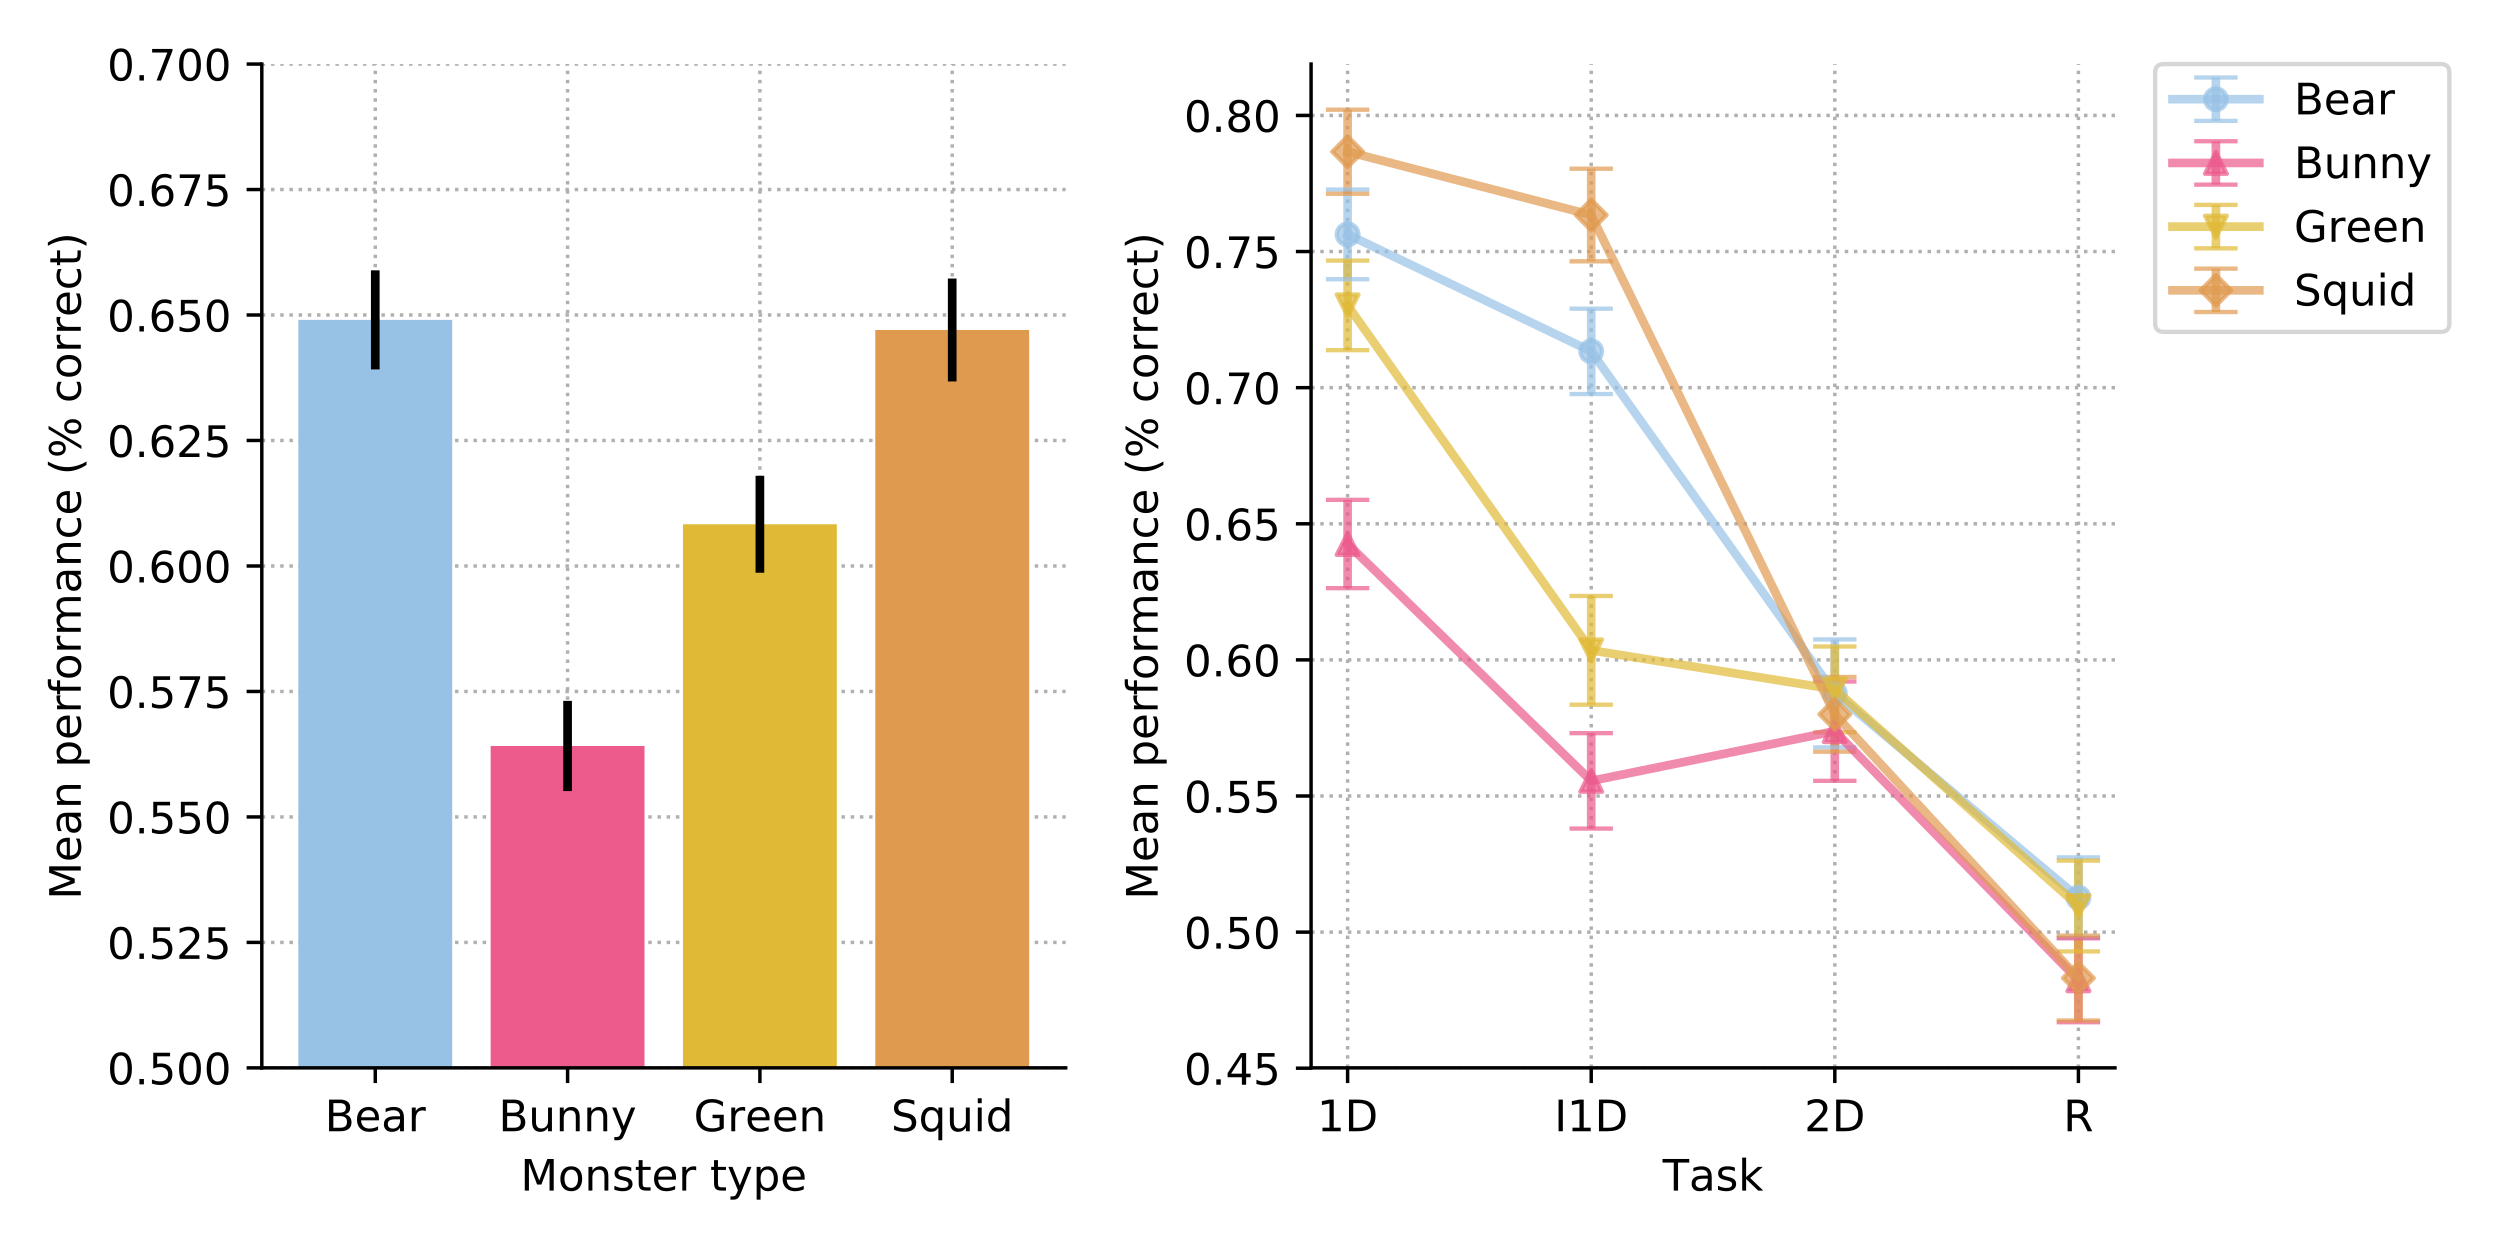 <?xml version="1.0" encoding="utf-8" standalone="no"?>
<!DOCTYPE svg PUBLIC "-//W3C//DTD SVG 1.1//EN"
  "http://www.w3.org/Graphics/SVG/1.1/DTD/svg11.dtd">
<!-- Created with matplotlib (https://matplotlib.org/) -->
<svg height="288pt" version="1.1" viewBox="0 0 576 288" width="576pt" xmlns="http://www.w3.org/2000/svg" xmlns:xlink="http://www.w3.org/1999/xlink">
 <defs>
  <style type="text/css">
*{stroke-linecap:butt;stroke-linejoin:round;}
  </style>
 </defs>
 <g id="figure_1">
  <g id="patch_1">
   <path d="M 0 288
L 576 288
L 576 0
L 0 0
z
" style="fill:#ffffff;"/>
  </g>
  <g id="axes_1">
   <g id="patch_2">
    <path d="M 60.32 246.04
L 245.532 246.04
L 245.532 14.76
L 60.32 14.76
z
" style="fill:#ffffff;"/>
   </g>
   <g id="matplotlib.axis_1">
    <g id="xtick_1">
     <g id="line2d_1">
      <path clip-path="url(#pd427812fa0)" d="M 86.462 246.04
L 86.462 14.76
" style="fill:none;stroke:#b0b0b0;stroke-dasharray:0.8,1.32;stroke-dashoffset:0;stroke-width:0.8;"/>
     </g>
     <g id="line2d_2">
      <defs>
       <path d="M 0 0
L 0 3.5
" id="m922d09632d" style="stroke:#000000;stroke-width:0.8;"/>
      </defs>
      <g>
       <use style="stroke:#000000;stroke-width:0.8;" x="86.462" xlink:href="#m922d09632d" y="246.04"/>
      </g>
     </g>
     <g id="text_1">
      <!-- Bear -->
      <defs>
       <path d="M 19.672 34.812
L 19.672 8.109
L 35.5 8.109
Q 43.453 8.109 47.281 11.406
Q 51.125 14.703 51.125 21.484
Q 51.125 28.328 47.281 31.562
Q 43.453 34.812 35.5 34.812
z
M 19.672 64.797
L 19.672 42.828
L 34.281 42.828
Q 41.5 42.828 45.031 45.531
Q 48.578 48.25 48.578 53.812
Q 48.578 59.328 45.031 62.062
Q 41.5 64.797 34.281 64.797
z
M 9.812 72.906
L 35.016 72.906
Q 46.297 72.906 52.391 68.219
Q 58.5 63.531 58.5 54.891
Q 58.5 48.188 55.375 44.234
Q 52.25 40.281 46.188 39.312
Q 53.469 37.75 57.5 32.781
Q 61.531 27.828 61.531 20.406
Q 61.531 10.641 54.891 5.312
Q 48.25 0 35.984 0
L 9.812 0
z
" id="DejaVuSans-66"/>
       <path d="M 56.203 29.594
L 56.203 25.203
L 14.891 25.203
Q 15.484 15.922 20.484 11.062
Q 25.484 6.203 34.422 6.203
Q 39.594 6.203 44.453 7.469
Q 49.312 8.734 54.109 11.281
L 54.109 2.781
Q 49.266 0.734 44.188 -0.344
Q 39.109 -1.422 33.891 -1.422
Q 20.797 -1.422 13.156 6.188
Q 5.516 13.812 5.516 26.812
Q 5.516 40.234 12.766 48.109
Q 20.016 56 32.328 56
Q 43.359 56 49.781 48.891
Q 56.203 41.797 56.203 29.594
z
M 47.219 32.234
Q 47.125 39.594 43.094 43.984
Q 39.062 48.391 32.422 48.391
Q 24.906 48.391 20.391 44.141
Q 15.875 39.891 15.188 32.172
z
" id="DejaVuSans-101"/>
       <path d="M 34.281 27.484
Q 23.391 27.484 19.188 25
Q 14.984 22.516 14.984 16.5
Q 14.984 11.719 18.141 8.906
Q 21.297 6.109 26.703 6.109
Q 34.188 6.109 38.703 11.406
Q 43.219 16.703 43.219 25.484
L 43.219 27.484
z
M 52.203 31.203
L 52.203 0
L 43.219 0
L 43.219 8.297
Q 40.141 3.328 35.547 0.953
Q 30.953 -1.422 24.312 -1.422
Q 15.922 -1.422 10.953 3.297
Q 6 8.016 6 15.922
Q 6 25.141 12.172 29.828
Q 18.359 34.516 30.609 34.516
L 43.219 34.516
L 43.219 35.406
Q 43.219 41.609 39.141 45
Q 35.062 48.391 27.688 48.391
Q 23 48.391 18.547 47.266
Q 14.109 46.141 10.016 43.891
L 10.016 52.203
Q 14.938 54.109 19.578 55.047
Q 24.219 56 28.609 56
Q 40.484 56 46.344 49.844
Q 52.203 43.703 52.203 31.203
z
" id="DejaVuSans-97"/>
       <path d="M 41.109 46.297
Q 39.594 47.172 37.812 47.578
Q 36.031 48 33.891 48
Q 26.266 48 22.188 43.047
Q 18.109 38.094 18.109 28.812
L 18.109 0
L 9.078 0
L 9.078 54.688
L 18.109 54.688
L 18.109 46.188
Q 20.953 51.172 25.484 53.578
Q 30.031 56 36.531 56
Q 37.453 56 38.578 55.875
Q 39.703 55.766 41.062 55.516
z
" id="DejaVuSans-114"/>
      </defs>
      <g transform="translate(74.836 260.638)scale(0.1 -0.1)">
       <use xlink:href="#DejaVuSans-66"/>
       <use x="68.604" xlink:href="#DejaVuSans-101"/>
       <use x="130.127" xlink:href="#DejaVuSans-97"/>
       <use x="191.406" xlink:href="#DejaVuSans-114"/>
      </g>
     </g>
    </g>
    <g id="xtick_2">
     <g id="line2d_3">
      <path clip-path="url(#pd427812fa0)" d="M 130.772 246.04
L 130.772 14.76
" style="fill:none;stroke:#b0b0b0;stroke-dasharray:0.8,1.32;stroke-dashoffset:0;stroke-width:0.8;"/>
     </g>
     <g id="line2d_4">
      <g>
       <use style="stroke:#000000;stroke-width:0.8;" x="130.772" xlink:href="#m922d09632d" y="246.04"/>
      </g>
     </g>
     <g id="text_2">
      <!-- Bunny -->
      <defs>
       <path d="M 8.5 21.578
L 8.5 54.688
L 17.484 54.688
L 17.484 21.922
Q 17.484 14.156 20.5 10.266
Q 23.531 6.391 29.594 6.391
Q 36.859 6.391 41.078 11.031
Q 45.312 15.672 45.312 23.688
L 45.312 54.688
L 54.297 54.688
L 54.297 0
L 45.312 0
L 45.312 8.406
Q 42.047 3.422 37.719 1
Q 33.406 -1.422 27.688 -1.422
Q 18.266 -1.422 13.375 4.438
Q 8.5 10.297 8.5 21.578
z
M 31.109 56
z
" id="DejaVuSans-117"/>
       <path d="M 54.891 33.016
L 54.891 0
L 45.906 0
L 45.906 32.719
Q 45.906 40.484 42.875 44.328
Q 39.844 48.188 33.797 48.188
Q 26.516 48.188 22.312 43.547
Q 18.109 38.922 18.109 30.906
L 18.109 0
L 9.078 0
L 9.078 54.688
L 18.109 54.688
L 18.109 46.188
Q 21.344 51.125 25.703 53.562
Q 30.078 56 35.797 56
Q 45.219 56 50.047 50.172
Q 54.891 44.344 54.891 33.016
z
" id="DejaVuSans-110"/>
       <path d="M 32.172 -5.078
Q 28.375 -14.844 24.75 -17.812
Q 21.141 -20.797 15.094 -20.797
L 7.906 -20.797
L 7.906 -13.281
L 13.188 -13.281
Q 16.891 -13.281 18.938 -11.516
Q 21 -9.766 23.484 -3.219
L 25.094 0.875
L 2.984 54.688
L 12.5 54.688
L 29.594 11.922
L 46.688 54.688
L 56.203 54.688
z
" id="DejaVuSans-121"/>
      </defs>
      <g transform="translate(114.875 260.638)scale(0.1 -0.1)">
       <use xlink:href="#DejaVuSans-66"/>
       <use x="68.604" xlink:href="#DejaVuSans-117"/>
       <use x="131.982" xlink:href="#DejaVuSans-110"/>
       <use x="195.361" xlink:href="#DejaVuSans-110"/>
       <use x="258.74" xlink:href="#DejaVuSans-121"/>
      </g>
     </g>
    </g>
    <g id="xtick_3">
     <g id="line2d_5">
      <path clip-path="url(#pd427812fa0)" d="M 175.081 246.04
L 175.081 14.76
" style="fill:none;stroke:#b0b0b0;stroke-dasharray:0.8,1.32;stroke-dashoffset:0;stroke-width:0.8;"/>
     </g>
     <g id="line2d_6">
      <g>
       <use style="stroke:#000000;stroke-width:0.8;" x="175.081" xlink:href="#m922d09632d" y="246.04"/>
      </g>
     </g>
     <g id="text_3">
      <!-- Green -->
      <defs>
       <path d="M 59.516 10.406
L 59.516 29.984
L 43.406 29.984
L 43.406 38.094
L 69.281 38.094
L 69.281 6.781
Q 63.578 2.734 56.688 0.656
Q 49.812 -1.422 42 -1.422
Q 24.906 -1.422 15.25 8.562
Q 5.609 18.562 5.609 36.375
Q 5.609 54.25 15.25 64.234
Q 24.906 74.219 42 74.219
Q 49.125 74.219 55.547 72.453
Q 61.969 70.703 67.391 67.281
L 67.391 56.781
Q 61.922 61.422 55.766 63.766
Q 49.609 66.109 42.828 66.109
Q 29.438 66.109 22.719 58.641
Q 16.016 51.172 16.016 36.375
Q 16.016 21.625 22.719 14.156
Q 29.438 6.688 42.828 6.688
Q 48.047 6.688 52.141 7.594
Q 56.25 8.5 59.516 10.406
z
" id="DejaVuSans-71"/>
      </defs>
      <g transform="translate(159.831 260.638)scale(0.1 -0.1)">
       <use xlink:href="#DejaVuSans-71"/>
       <use x="77.49" xlink:href="#DejaVuSans-114"/>
       <use x="118.572" xlink:href="#DejaVuSans-101"/>
       <use x="180.096" xlink:href="#DejaVuSans-101"/>
       <use x="241.619" xlink:href="#DejaVuSans-110"/>
      </g>
     </g>
    </g>
    <g id="xtick_4">
     <g id="line2d_7">
      <path clip-path="url(#pd427812fa0)" d="M 219.39 246.04
L 219.39 14.76
" style="fill:none;stroke:#b0b0b0;stroke-dasharray:0.8,1.32;stroke-dashoffset:0;stroke-width:0.8;"/>
     </g>
     <g id="line2d_8">
      <g>
       <use style="stroke:#000000;stroke-width:0.8;" x="219.39" xlink:href="#m922d09632d" y="246.04"/>
      </g>
     </g>
     <g id="text_4">
      <!-- Squid -->
      <defs>
       <path d="M 53.516 70.516
L 53.516 60.891
Q 47.906 63.578 42.922 64.891
Q 37.938 66.219 33.297 66.219
Q 25.25 66.219 20.875 63.094
Q 16.5 59.969 16.5 54.203
Q 16.5 49.359 19.406 46.891
Q 22.312 44.438 30.422 42.922
L 36.375 41.703
Q 47.406 39.594 52.656 34.297
Q 57.906 29 57.906 20.125
Q 57.906 9.516 50.797 4.047
Q 43.703 -1.422 29.984 -1.422
Q 24.812 -1.422 18.969 -0.25
Q 13.141 0.922 6.891 3.219
L 6.891 13.375
Q 12.891 10.016 18.656 8.297
Q 24.422 6.594 29.984 6.594
Q 38.422 6.594 43.016 9.906
Q 47.609 13.234 47.609 19.391
Q 47.609 24.75 44.312 27.781
Q 41.016 30.812 33.5 32.328
L 27.484 33.5
Q 16.453 35.688 11.516 40.375
Q 6.594 45.062 6.594 53.422
Q 6.594 63.094 13.406 68.656
Q 20.219 74.219 32.172 74.219
Q 37.312 74.219 42.625 73.281
Q 47.953 72.359 53.516 70.516
z
" id="DejaVuSans-83"/>
       <path d="M 14.797 27.297
Q 14.797 17.391 18.875 11.75
Q 22.953 6.109 30.078 6.109
Q 37.203 6.109 41.297 11.75
Q 45.406 17.391 45.406 27.297
Q 45.406 37.203 41.297 42.844
Q 37.203 48.484 30.078 48.484
Q 22.953 48.484 18.875 42.844
Q 14.797 37.203 14.797 27.297
z
M 45.406 8.203
Q 42.578 3.328 38.25 0.953
Q 33.938 -1.422 27.875 -1.422
Q 17.969 -1.422 11.734 6.484
Q 5.516 14.406 5.516 27.297
Q 5.516 40.188 11.734 48.094
Q 17.969 56 27.875 56
Q 33.938 56 38.25 53.625
Q 42.578 51.266 45.406 46.391
L 45.406 54.688
L 54.391 54.688
L 54.391 -20.797
L 45.406 -20.797
z
" id="DejaVuSans-113"/>
       <path d="M 9.422 54.688
L 18.406 54.688
L 18.406 0
L 9.422 0
z
M 9.422 75.984
L 18.406 75.984
L 18.406 64.594
L 9.422 64.594
z
" id="DejaVuSans-105"/>
       <path d="M 45.406 46.391
L 45.406 75.984
L 54.391 75.984
L 54.391 0
L 45.406 0
L 45.406 8.203
Q 42.578 3.328 38.25 0.953
Q 33.938 -1.422 27.875 -1.422
Q 17.969 -1.422 11.734 6.484
Q 5.516 14.406 5.516 27.297
Q 5.516 40.188 11.734 48.094
Q 17.969 56 27.875 56
Q 33.938 56 38.25 53.625
Q 42.578 51.266 45.406 46.391
z
M 14.797 27.297
Q 14.797 17.391 18.875 11.75
Q 22.953 6.109 30.078 6.109
Q 37.203 6.109 41.297 11.75
Q 45.406 17.391 45.406 27.297
Q 45.406 37.203 41.297 42.844
Q 37.203 48.484 30.078 48.484
Q 22.953 48.484 18.875 42.844
Q 14.797 37.203 14.797 27.297
z
" id="DejaVuSans-100"/>
      </defs>
      <g transform="translate(205.309 260.638)scale(0.1 -0.1)">
       <use xlink:href="#DejaVuSans-83"/>
       <use x="63.477" xlink:href="#DejaVuSans-113"/>
       <use x="126.953" xlink:href="#DejaVuSans-117"/>
       <use x="190.332" xlink:href="#DejaVuSans-105"/>
       <use x="218.115" xlink:href="#DejaVuSans-100"/>
      </g>
     </g>
    </g>
    <g id="text_5">
     <!-- Monster type -->
     <defs>
      <path d="M 9.812 72.906
L 24.516 72.906
L 43.109 23.297
L 61.812 72.906
L 76.516 72.906
L 76.516 0
L 66.891 0
L 66.891 64.016
L 48.094 14.016
L 38.188 14.016
L 19.391 64.016
L 19.391 0
L 9.812 0
z
" id="DejaVuSans-77"/>
      <path d="M 30.609 48.391
Q 23.391 48.391 19.188 42.75
Q 14.984 37.109 14.984 27.297
Q 14.984 17.484 19.156 11.844
Q 23.344 6.203 30.609 6.203
Q 37.797 6.203 41.984 11.859
Q 46.188 17.531 46.188 27.297
Q 46.188 37.016 41.984 42.703
Q 37.797 48.391 30.609 48.391
z
M 30.609 56
Q 42.328 56 49.016 48.375
Q 55.719 40.766 55.719 27.297
Q 55.719 13.875 49.016 6.219
Q 42.328 -1.422 30.609 -1.422
Q 18.844 -1.422 12.172 6.219
Q 5.516 13.875 5.516 27.297
Q 5.516 40.766 12.172 48.375
Q 18.844 56 30.609 56
z
" id="DejaVuSans-111"/>
      <path d="M 44.281 53.078
L 44.281 44.578
Q 40.484 46.531 36.375 47.5
Q 32.281 48.484 27.875 48.484
Q 21.188 48.484 17.844 46.438
Q 14.5 44.391 14.5 40.281
Q 14.5 37.156 16.891 35.375
Q 19.281 33.594 26.516 31.984
L 29.594 31.297
Q 39.156 29.25 43.188 25.516
Q 47.219 21.781 47.219 15.094
Q 47.219 7.469 41.188 3.016
Q 35.156 -1.422 24.609 -1.422
Q 20.219 -1.422 15.453 -0.562
Q 10.688 0.297 5.422 2
L 5.422 11.281
Q 10.406 8.688 15.234 7.391
Q 20.062 6.109 24.812 6.109
Q 31.156 6.109 34.562 8.281
Q 37.984 10.453 37.984 14.406
Q 37.984 18.062 35.516 20.016
Q 33.062 21.969 24.703 23.781
L 21.578 24.516
Q 13.234 26.266 9.516 29.906
Q 5.812 33.547 5.812 39.891
Q 5.812 47.609 11.281 51.797
Q 16.75 56 26.812 56
Q 31.781 56 36.172 55.266
Q 40.578 54.547 44.281 53.078
z
" id="DejaVuSans-115"/>
      <path d="M 18.312 70.219
L 18.312 54.688
L 36.812 54.688
L 36.812 47.703
L 18.312 47.703
L 18.312 18.016
Q 18.312 11.328 20.141 9.422
Q 21.969 7.516 27.594 7.516
L 36.812 7.516
L 36.812 0
L 27.594 0
Q 17.188 0 13.234 3.875
Q 9.281 7.766 9.281 18.016
L 9.281 47.703
L 2.688 47.703
L 2.688 54.688
L 9.281 54.688
L 9.281 70.219
z
" id="DejaVuSans-116"/>
      <path id="DejaVuSans-32"/>
      <path d="M 18.109 8.203
L 18.109 -20.797
L 9.078 -20.797
L 9.078 54.688
L 18.109 54.688
L 18.109 46.391
Q 20.953 51.266 25.266 53.625
Q 29.594 56 35.594 56
Q 45.562 56 51.781 48.094
Q 58.016 40.188 58.016 27.297
Q 58.016 14.406 51.781 6.484
Q 45.562 -1.422 35.594 -1.422
Q 29.594 -1.422 25.266 0.953
Q 20.953 3.328 18.109 8.203
z
M 48.688 27.297
Q 48.688 37.203 44.609 42.844
Q 40.531 48.484 33.406 48.484
Q 26.266 48.484 22.188 42.844
Q 18.109 37.203 18.109 27.297
Q 18.109 17.391 22.188 11.75
Q 26.266 6.109 33.406 6.109
Q 40.531 6.109 44.609 11.75
Q 48.688 17.391 48.688 27.297
z
" id="DejaVuSans-112"/>
     </defs>
     <g transform="translate(119.928 274.317)scale(0.1 -0.1)">
      <use xlink:href="#DejaVuSans-77"/>
      <use x="86.279" xlink:href="#DejaVuSans-111"/>
      <use x="147.461" xlink:href="#DejaVuSans-110"/>
      <use x="210.84" xlink:href="#DejaVuSans-115"/>
      <use x="262.939" xlink:href="#DejaVuSans-116"/>
      <use x="302.148" xlink:href="#DejaVuSans-101"/>
      <use x="363.672" xlink:href="#DejaVuSans-114"/>
      <use x="404.785" xlink:href="#DejaVuSans-32"/>
      <use x="436.572" xlink:href="#DejaVuSans-116"/>
      <use x="475.781" xlink:href="#DejaVuSans-121"/>
      <use x="534.961" xlink:href="#DejaVuSans-112"/>
      <use x="598.438" xlink:href="#DejaVuSans-101"/>
     </g>
    </g>
   </g>
   <g id="matplotlib.axis_2">
    <g id="ytick_1">
     <g id="line2d_9">
      <path clip-path="url(#pd427812fa0)" d="M 60.32 246.04
L 245.532 246.04
" style="fill:none;stroke:#b0b0b0;stroke-dasharray:0.8,1.32;stroke-dashoffset:0;stroke-width:0.8;"/>
     </g>
     <g id="line2d_10">
      <defs>
       <path d="M 0 0
L -3.5 0
" id="m23eb36e996" style="stroke:#000000;stroke-width:0.8;"/>
      </defs>
      <g>
       <use style="stroke:#000000;stroke-width:0.8;" x="60.32" xlink:href="#m23eb36e996" y="246.04"/>
      </g>
     </g>
     <g id="text_6">
      <!-- 0.500 -->
      <defs>
       <path d="M 31.781 66.406
Q 24.172 66.406 20.328 58.906
Q 16.5 51.422 16.5 36.375
Q 16.5 21.391 20.328 13.891
Q 24.172 6.391 31.781 6.391
Q 39.453 6.391 43.281 13.891
Q 47.125 21.391 47.125 36.375
Q 47.125 51.422 43.281 58.906
Q 39.453 66.406 31.781 66.406
z
M 31.781 74.219
Q 44.047 74.219 50.516 64.516
Q 56.984 54.828 56.984 36.375
Q 56.984 17.969 50.516 8.266
Q 44.047 -1.422 31.781 -1.422
Q 19.531 -1.422 13.062 8.266
Q 6.594 17.969 6.594 36.375
Q 6.594 54.828 13.062 64.516
Q 19.531 74.219 31.781 74.219
z
" id="DejaVuSans-48"/>
       <path d="M 10.688 12.406
L 21 12.406
L 21 0
L 10.688 0
z
" id="DejaVuSans-46"/>
       <path d="M 10.797 72.906
L 49.516 72.906
L 49.516 64.594
L 19.828 64.594
L 19.828 46.734
Q 21.969 47.469 24.109 47.828
Q 26.266 48.188 28.422 48.188
Q 40.625 48.188 47.75 41.5
Q 54.891 34.812 54.891 23.391
Q 54.891 11.625 47.562 5.094
Q 40.234 -1.422 26.906 -1.422
Q 22.312 -1.422 17.547 -0.641
Q 12.797 0.141 7.719 1.703
L 7.719 11.625
Q 12.109 9.234 16.797 8.062
Q 21.484 6.891 26.703 6.891
Q 35.156 6.891 40.078 11.328
Q 45.016 15.766 45.016 23.391
Q 45.016 31 40.078 35.438
Q 35.156 39.891 26.703 39.891
Q 22.75 39.891 18.812 39.016
Q 14.891 38.141 10.797 36.281
z
" id="DejaVuSans-53"/>
      </defs>
      <g transform="translate(24.692 249.839)scale(0.1 -0.1)">
       <use xlink:href="#DejaVuSans-48"/>
       <use x="63.623" xlink:href="#DejaVuSans-46"/>
       <use x="95.41" xlink:href="#DejaVuSans-53"/>
       <use x="159.033" xlink:href="#DejaVuSans-48"/>
       <use x="222.656" xlink:href="#DejaVuSans-48"/>
      </g>
     </g>
    </g>
    <g id="ytick_2">
     <g id="line2d_11">
      <path clip-path="url(#pd427812fa0)" d="M 60.32 217.13
L 245.532 217.13
" style="fill:none;stroke:#b0b0b0;stroke-dasharray:0.8,1.32;stroke-dashoffset:0;stroke-width:0.8;"/>
     </g>
     <g id="line2d_12">
      <g>
       <use style="stroke:#000000;stroke-width:0.8;" x="60.32" xlink:href="#m23eb36e996" y="217.13"/>
      </g>
     </g>
     <g id="text_7">
      <!-- 0.525 -->
      <defs>
       <path d="M 19.188 8.297
L 53.609 8.297
L 53.609 0
L 7.328 0
L 7.328 8.297
Q 12.938 14.109 22.625 23.891
Q 32.328 33.688 34.812 36.531
Q 39.547 41.844 41.422 45.531
Q 43.312 49.219 43.312 52.781
Q 43.312 58.594 39.234 62.25
Q 35.156 65.922 28.609 65.922
Q 23.969 65.922 18.812 64.312
Q 13.672 62.703 7.812 59.422
L 7.812 69.391
Q 13.766 71.781 18.938 73
Q 24.125 74.219 28.422 74.219
Q 39.75 74.219 46.484 68.547
Q 53.219 62.891 53.219 53.422
Q 53.219 48.922 51.531 44.891
Q 49.859 40.875 45.406 35.406
Q 44.188 33.984 37.641 27.219
Q 31.109 20.453 19.188 8.297
z
" id="DejaVuSans-50"/>
      </defs>
      <g transform="translate(24.692 220.929)scale(0.1 -0.1)">
       <use xlink:href="#DejaVuSans-48"/>
       <use x="63.623" xlink:href="#DejaVuSans-46"/>
       <use x="95.41" xlink:href="#DejaVuSans-53"/>
       <use x="159.033" xlink:href="#DejaVuSans-50"/>
       <use x="222.656" xlink:href="#DejaVuSans-53"/>
      </g>
     </g>
    </g>
    <g id="ytick_3">
     <g id="line2d_13">
      <path clip-path="url(#pd427812fa0)" d="M 60.32 188.22
L 245.532 188.22
" style="fill:none;stroke:#b0b0b0;stroke-dasharray:0.8,1.32;stroke-dashoffset:0;stroke-width:0.8;"/>
     </g>
     <g id="line2d_14">
      <g>
       <use style="stroke:#000000;stroke-width:0.8;" x="60.32" xlink:href="#m23eb36e996" y="188.22"/>
      </g>
     </g>
     <g id="text_8">
      <!-- 0.550 -->
      <g transform="translate(24.692 192.019)scale(0.1 -0.1)">
       <use xlink:href="#DejaVuSans-48"/>
       <use x="63.623" xlink:href="#DejaVuSans-46"/>
       <use x="95.41" xlink:href="#DejaVuSans-53"/>
       <use x="159.033" xlink:href="#DejaVuSans-53"/>
       <use x="222.656" xlink:href="#DejaVuSans-48"/>
      </g>
     </g>
    </g>
    <g id="ytick_4">
     <g id="line2d_15">
      <path clip-path="url(#pd427812fa0)" d="M 60.32 159.31
L 245.532 159.31
" style="fill:none;stroke:#b0b0b0;stroke-dasharray:0.8,1.32;stroke-dashoffset:0;stroke-width:0.8;"/>
     </g>
     <g id="line2d_16">
      <g>
       <use style="stroke:#000000;stroke-width:0.8;" x="60.32" xlink:href="#m23eb36e996" y="159.31"/>
      </g>
     </g>
     <g id="text_9">
      <!-- 0.575 -->
      <defs>
       <path d="M 8.203 72.906
L 55.078 72.906
L 55.078 68.703
L 28.609 0
L 18.312 0
L 43.219 64.594
L 8.203 64.594
z
" id="DejaVuSans-55"/>
      </defs>
      <g transform="translate(24.692 163.109)scale(0.1 -0.1)">
       <use xlink:href="#DejaVuSans-48"/>
       <use x="63.623" xlink:href="#DejaVuSans-46"/>
       <use x="95.41" xlink:href="#DejaVuSans-53"/>
       <use x="159.033" xlink:href="#DejaVuSans-55"/>
       <use x="222.656" xlink:href="#DejaVuSans-53"/>
      </g>
     </g>
    </g>
    <g id="ytick_5">
     <g id="line2d_17">
      <path clip-path="url(#pd427812fa0)" d="M 60.32 130.4
L 245.532 130.4
" style="fill:none;stroke:#b0b0b0;stroke-dasharray:0.8,1.32;stroke-dashoffset:0;stroke-width:0.8;"/>
     </g>
     <g id="line2d_18">
      <g>
       <use style="stroke:#000000;stroke-width:0.8;" x="60.32" xlink:href="#m23eb36e996" y="130.4"/>
      </g>
     </g>
     <g id="text_10">
      <!-- 0.600 -->
      <defs>
       <path d="M 33.016 40.375
Q 26.375 40.375 22.484 35.828
Q 18.609 31.297 18.609 23.391
Q 18.609 15.531 22.484 10.953
Q 26.375 6.391 33.016 6.391
Q 39.656 6.391 43.531 10.953
Q 47.406 15.531 47.406 23.391
Q 47.406 31.297 43.531 35.828
Q 39.656 40.375 33.016 40.375
z
M 52.594 71.297
L 52.594 62.312
Q 48.875 64.062 45.094 64.984
Q 41.312 65.922 37.594 65.922
Q 27.828 65.922 22.672 59.328
Q 17.531 52.734 16.797 39.406
Q 19.672 43.656 24.016 45.922
Q 28.375 48.188 33.594 48.188
Q 44.578 48.188 50.953 41.516
Q 57.328 34.859 57.328 23.391
Q 57.328 12.156 50.688 5.359
Q 44.047 -1.422 33.016 -1.422
Q 20.359 -1.422 13.672 8.266
Q 6.984 17.969 6.984 36.375
Q 6.984 53.656 15.188 63.938
Q 23.391 74.219 37.203 74.219
Q 40.922 74.219 44.703 73.484
Q 48.484 72.75 52.594 71.297
z
" id="DejaVuSans-54"/>
      </defs>
      <g transform="translate(24.692 134.199)scale(0.1 -0.1)">
       <use xlink:href="#DejaVuSans-48"/>
       <use x="63.623" xlink:href="#DejaVuSans-46"/>
       <use x="95.41" xlink:href="#DejaVuSans-54"/>
       <use x="159.033" xlink:href="#DejaVuSans-48"/>
       <use x="222.656" xlink:href="#DejaVuSans-48"/>
      </g>
     </g>
    </g>
    <g id="ytick_6">
     <g id="line2d_19">
      <path clip-path="url(#pd427812fa0)" d="M 60.32 101.49
L 245.532 101.49
" style="fill:none;stroke:#b0b0b0;stroke-dasharray:0.8,1.32;stroke-dashoffset:0;stroke-width:0.8;"/>
     </g>
     <g id="line2d_20">
      <g>
       <use style="stroke:#000000;stroke-width:0.8;" x="60.32" xlink:href="#m23eb36e996" y="101.49"/>
      </g>
     </g>
     <g id="text_11">
      <!-- 0.625 -->
      <g transform="translate(24.692 105.289)scale(0.1 -0.1)">
       <use xlink:href="#DejaVuSans-48"/>
       <use x="63.623" xlink:href="#DejaVuSans-46"/>
       <use x="95.41" xlink:href="#DejaVuSans-54"/>
       <use x="159.033" xlink:href="#DejaVuSans-50"/>
       <use x="222.656" xlink:href="#DejaVuSans-53"/>
      </g>
     </g>
    </g>
    <g id="ytick_7">
     <g id="line2d_21">
      <path clip-path="url(#pd427812fa0)" d="M 60.32 72.58
L 245.532 72.58
" style="fill:none;stroke:#b0b0b0;stroke-dasharray:0.8,1.32;stroke-dashoffset:0;stroke-width:0.8;"/>
     </g>
     <g id="line2d_22">
      <g>
       <use style="stroke:#000000;stroke-width:0.8;" x="60.32" xlink:href="#m23eb36e996" y="72.58"/>
      </g>
     </g>
     <g id="text_12">
      <!-- 0.650 -->
      <g transform="translate(24.692 76.379)scale(0.1 -0.1)">
       <use xlink:href="#DejaVuSans-48"/>
       <use x="63.623" xlink:href="#DejaVuSans-46"/>
       <use x="95.41" xlink:href="#DejaVuSans-54"/>
       <use x="159.033" xlink:href="#DejaVuSans-53"/>
       <use x="222.656" xlink:href="#DejaVuSans-48"/>
      </g>
     </g>
    </g>
    <g id="ytick_8">
     <g id="line2d_23">
      <path clip-path="url(#pd427812fa0)" d="M 60.32 43.67
L 245.532 43.67
" style="fill:none;stroke:#b0b0b0;stroke-dasharray:0.8,1.32;stroke-dashoffset:0;stroke-width:0.8;"/>
     </g>
     <g id="line2d_24">
      <g>
       <use style="stroke:#000000;stroke-width:0.8;" x="60.32" xlink:href="#m23eb36e996" y="43.67"/>
      </g>
     </g>
     <g id="text_13">
      <!-- 0.675 -->
      <g transform="translate(24.692 47.469)scale(0.1 -0.1)">
       <use xlink:href="#DejaVuSans-48"/>
       <use x="63.623" xlink:href="#DejaVuSans-46"/>
       <use x="95.41" xlink:href="#DejaVuSans-54"/>
       <use x="159.033" xlink:href="#DejaVuSans-55"/>
       <use x="222.656" xlink:href="#DejaVuSans-53"/>
      </g>
     </g>
    </g>
    <g id="ytick_9">
     <g id="line2d_25">
      <path clip-path="url(#pd427812fa0)" d="M 60.32 14.76
L 245.532 14.76
" style="fill:none;stroke:#b0b0b0;stroke-dasharray:0.8,1.32;stroke-dashoffset:0;stroke-width:0.8;"/>
     </g>
     <g id="line2d_26">
      <g>
       <use style="stroke:#000000;stroke-width:0.8;" x="60.32" xlink:href="#m23eb36e996" y="14.76"/>
      </g>
     </g>
     <g id="text_14">
      <!-- 0.700 -->
      <g transform="translate(24.692 18.559)scale(0.1 -0.1)">
       <use xlink:href="#DejaVuSans-48"/>
       <use x="63.623" xlink:href="#DejaVuSans-46"/>
       <use x="95.41" xlink:href="#DejaVuSans-55"/>
       <use x="159.033" xlink:href="#DejaVuSans-48"/>
       <use x="222.656" xlink:href="#DejaVuSans-48"/>
      </g>
     </g>
    </g>
    <g id="text_15">
     <!-- Mean performance (% correct) -->
     <defs>
      <path d="M 37.109 75.984
L 37.109 68.5
L 28.516 68.5
Q 23.688 68.5 21.797 66.547
Q 19.922 64.594 19.922 59.516
L 19.922 54.688
L 34.719 54.688
L 34.719 47.703
L 19.922 47.703
L 19.922 0
L 10.891 0
L 10.891 47.703
L 2.297 47.703
L 2.297 54.688
L 10.891 54.688
L 10.891 58.5
Q 10.891 67.625 15.141 71.797
Q 19.391 75.984 28.609 75.984
z
" id="DejaVuSans-102"/>
      <path d="M 52 44.188
Q 55.375 50.25 60.062 53.125
Q 64.75 56 71.094 56
Q 79.641 56 84.281 50.016
Q 88.922 44.047 88.922 33.016
L 88.922 0
L 79.891 0
L 79.891 32.719
Q 79.891 40.578 77.094 44.375
Q 74.312 48.188 68.609 48.188
Q 61.625 48.188 57.562 43.547
Q 53.516 38.922 53.516 30.906
L 53.516 0
L 44.484 0
L 44.484 32.719
Q 44.484 40.625 41.703 44.406
Q 38.922 48.188 33.109 48.188
Q 26.219 48.188 22.156 43.531
Q 18.109 38.875 18.109 30.906
L 18.109 0
L 9.078 0
L 9.078 54.688
L 18.109 54.688
L 18.109 46.188
Q 21.188 51.219 25.484 53.609
Q 29.781 56 35.688 56
Q 41.656 56 45.828 52.969
Q 50 49.953 52 44.188
z
" id="DejaVuSans-109"/>
      <path d="M 48.781 52.594
L 48.781 44.188
Q 44.969 46.297 41.141 47.344
Q 37.312 48.391 33.406 48.391
Q 24.656 48.391 19.812 42.844
Q 14.984 37.312 14.984 27.297
Q 14.984 17.281 19.812 11.734
Q 24.656 6.203 33.406 6.203
Q 37.312 6.203 41.141 7.25
Q 44.969 8.297 48.781 10.406
L 48.781 2.094
Q 45.016 0.344 40.984 -0.531
Q 36.969 -1.422 32.422 -1.422
Q 20.062 -1.422 12.781 6.344
Q 5.516 14.109 5.516 27.297
Q 5.516 40.672 12.859 48.328
Q 20.219 56 33.016 56
Q 37.156 56 41.109 55.141
Q 45.062 54.297 48.781 52.594
z
" id="DejaVuSans-99"/>
      <path d="M 31 75.875
Q 24.469 64.656 21.281 53.656
Q 18.109 42.672 18.109 31.391
Q 18.109 20.125 21.312 9.062
Q 24.516 -2 31 -13.188
L 23.188 -13.188
Q 15.875 -1.703 12.234 9.375
Q 8.594 20.453 8.594 31.391
Q 8.594 42.281 12.203 53.312
Q 15.828 64.359 23.188 75.875
z
" id="DejaVuSans-40"/>
      <path d="M 72.703 32.078
Q 68.453 32.078 66.031 28.469
Q 63.625 24.859 63.625 18.406
Q 63.625 12.062 66.031 8.422
Q 68.453 4.781 72.703 4.781
Q 76.859 4.781 79.266 8.422
Q 81.688 12.062 81.688 18.406
Q 81.688 24.812 79.266 28.438
Q 76.859 32.078 72.703 32.078
z
M 72.703 38.281
Q 80.422 38.281 84.953 32.906
Q 89.5 27.547 89.5 18.406
Q 89.5 9.281 84.938 3.922
Q 80.375 -1.422 72.703 -1.422
Q 64.891 -1.422 60.344 3.922
Q 55.812 9.281 55.812 18.406
Q 55.812 27.594 60.375 32.938
Q 64.938 38.281 72.703 38.281
z
M 22.312 68.016
Q 18.109 68.016 15.688 64.375
Q 13.281 60.75 13.281 54.391
Q 13.281 47.953 15.672 44.328
Q 18.062 40.719 22.312 40.719
Q 26.562 40.719 28.969 44.328
Q 31.391 47.953 31.391 54.391
Q 31.391 60.688 28.953 64.344
Q 26.516 68.016 22.312 68.016
z
M 66.406 74.219
L 74.219 74.219
L 28.609 -1.422
L 20.797 -1.422
z
M 22.312 74.219
Q 30.031 74.219 34.609 68.875
Q 39.203 63.531 39.203 54.391
Q 39.203 45.172 34.641 39.844
Q 30.078 34.516 22.312 34.516
Q 14.547 34.516 10.031 39.859
Q 5.516 45.219 5.516 54.391
Q 5.516 63.484 10.047 68.844
Q 14.594 74.219 22.312 74.219
z
" id="DejaVuSans-37"/>
      <path d="M 8.016 75.875
L 15.828 75.875
Q 23.141 64.359 26.781 53.312
Q 30.422 42.281 30.422 31.391
Q 30.422 20.453 26.781 9.375
Q 23.141 -1.703 15.828 -13.188
L 8.016 -13.188
Q 14.5 -2 17.703 9.062
Q 20.906 20.125 20.906 31.391
Q 20.906 42.672 17.703 53.656
Q 14.5 64.656 8.016 75.875
z
" id="DejaVuSans-41"/>
     </defs>
     <g transform="translate(18.612 207.255)rotate(-90)scale(0.1 -0.1)">
      <use xlink:href="#DejaVuSans-77"/>
      <use x="86.279" xlink:href="#DejaVuSans-101"/>
      <use x="147.803" xlink:href="#DejaVuSans-97"/>
      <use x="209.082" xlink:href="#DejaVuSans-110"/>
      <use x="272.461" xlink:href="#DejaVuSans-32"/>
      <use x="304.248" xlink:href="#DejaVuSans-112"/>
      <use x="367.725" xlink:href="#DejaVuSans-101"/>
      <use x="429.248" xlink:href="#DejaVuSans-114"/>
      <use x="470.361" xlink:href="#DejaVuSans-102"/>
      <use x="505.566" xlink:href="#DejaVuSans-111"/>
      <use x="566.748" xlink:href="#DejaVuSans-114"/>
      <use x="607.846" xlink:href="#DejaVuSans-109"/>
      <use x="705.258" xlink:href="#DejaVuSans-97"/>
      <use x="766.537" xlink:href="#DejaVuSans-110"/>
      <use x="829.916" xlink:href="#DejaVuSans-99"/>
      <use x="884.896" xlink:href="#DejaVuSans-101"/>
      <use x="946.42" xlink:href="#DejaVuSans-32"/>
      <use x="978.207" xlink:href="#DejaVuSans-40"/>
      <use x="1017.221" xlink:href="#DejaVuSans-37"/>
      <use x="1112.24" xlink:href="#DejaVuSans-32"/>
      <use x="1144.027" xlink:href="#DejaVuSans-99"/>
      <use x="1199.008" xlink:href="#DejaVuSans-111"/>
      <use x="1260.189" xlink:href="#DejaVuSans-114"/>
      <use x="1301.287" xlink:href="#DejaVuSans-114"/>
      <use x="1342.369" xlink:href="#DejaVuSans-101"/>
      <use x="1403.893" xlink:href="#DejaVuSans-99"/>
      <use x="1458.873" xlink:href="#DejaVuSans-116"/>
      <use x="1498.082" xlink:href="#DejaVuSans-41"/>
     </g>
    </g>
   </g>
   <g id="patch_3">
    <path clip-path="url(#pd427812fa0)" d="M 68.739 824.24
L 104.186 824.24
L 104.186 73.693
L 68.739 73.693
z
" style="fill:#97c2e6;"/>
   </g>
   <g id="patch_4">
    <path clip-path="url(#pd427812fa0)" d="M 113.048 824.24
L 148.495 824.24
L 148.495 171.876
L 113.048 171.876
z
" style="fill:#ec5b8c;"/>
   </g>
   <g id="patch_5">
    <path clip-path="url(#pd427812fa0)" d="M 157.357 824.24
L 192.804 824.24
L 192.804 120.793
L 157.357 120.793
z
" style="fill:#e0ba37;"/>
   </g>
   <g id="patch_6">
    <path clip-path="url(#pd427812fa0)" d="M 201.666 824.24
L 237.114 824.24
L 237.114 76.036
L 201.666 76.036
z
" style="fill:#e09a50;"/>
   </g>
   <g id="patch_7">
    <path d="M 60.32 246.04
L 60.32 14.76
" style="fill:none;stroke:#000000;stroke-linecap:square;stroke-linejoin:miter;stroke-width:0.8;"/>
   </g>
   <g id="patch_8">
    <path d="M 60.32 246.04
L 245.532 246.04
" style="fill:none;stroke:#000000;stroke-linecap:square;stroke-linejoin:miter;stroke-width:0.8;"/>
   </g>
   <g id="LineCollection_1">
    <path clip-path="url(#pd427812fa0)" d="M 86.462 85.104
L 86.462 62.283
" style="fill:none;stroke:#000000;stroke-width:2;"/>
    <path clip-path="url(#pd427812fa0)" d="M 130.772 182.265
L 130.772 161.486
" style="fill:none;stroke:#000000;stroke-width:2;"/>
    <path clip-path="url(#pd427812fa0)" d="M 175.081 131.959
L 175.081 109.626
" style="fill:none;stroke:#000000;stroke-width:2;"/>
    <path clip-path="url(#pd427812fa0)" d="M 219.39 87.897
L 219.39 64.175
" style="fill:none;stroke:#000000;stroke-width:2;"/>
   </g>
   <g id="line2d_27"/>
  </g>
  <g id="axes_2">
   <g id="patch_9">
    <path d="M 302.072 246.04
L 487.285 246.04
L 487.285 14.76
L 302.072 14.76
z
" style="fill:#ffffff;"/>
   </g>
   <g id="matplotlib.axis_3">
    <g id="xtick_5">
     <g id="line2d_28">
      <path clip-path="url(#p31b8f83311)" d="M 310.491 246.04
L 310.491 14.76
" style="fill:none;stroke:#b0b0b0;stroke-dasharray:0.8,1.32;stroke-dashoffset:0;stroke-width:0.8;"/>
     </g>
     <g id="line2d_29">
      <g>
       <use style="stroke:#000000;stroke-width:0.8;" x="310.491" xlink:href="#m922d09632d" y="246.04"/>
      </g>
     </g>
     <g id="text_16">
      <!-- 1D -->
      <defs>
       <path d="M 12.406 8.297
L 28.516 8.297
L 28.516 63.922
L 10.984 60.406
L 10.984 69.391
L 28.422 72.906
L 38.281 72.906
L 38.281 8.297
L 54.391 8.297
L 54.391 0
L 12.406 0
z
" id="DejaVuSans-49"/>
       <path d="M 19.672 64.797
L 19.672 8.109
L 31.594 8.109
Q 46.688 8.109 53.688 14.938
Q 60.688 21.781 60.688 36.531
Q 60.688 51.172 53.688 57.984
Q 46.688 64.797 31.594 64.797
z
M 9.812 72.906
L 30.078 72.906
Q 51.266 72.906 61.172 64.094
Q 71.094 55.281 71.094 36.531
Q 71.094 17.672 61.125 8.828
Q 51.172 0 30.078 0
L 9.812 0
z
" id="DejaVuSans-68"/>
      </defs>
      <g transform="translate(303.46 260.638)scale(0.1 -0.1)">
       <use xlink:href="#DejaVuSans-49"/>
       <use x="63.623" xlink:href="#DejaVuSans-68"/>
      </g>
     </g>
    </g>
    <g id="xtick_6">
     <g id="line2d_30">
      <path clip-path="url(#p31b8f83311)" d="M 366.616 246.04
L 366.616 14.76
" style="fill:none;stroke:#b0b0b0;stroke-dasharray:0.8,1.32;stroke-dashoffset:0;stroke-width:0.8;"/>
     </g>
     <g id="line2d_31">
      <g>
       <use style="stroke:#000000;stroke-width:0.8;" x="366.616" xlink:href="#m922d09632d" y="246.04"/>
      </g>
     </g>
     <g id="text_17">
      <!-- I1D -->
      <defs>
       <path d="M 9.812 72.906
L 19.672 72.906
L 19.672 0
L 9.812 0
z
" id="DejaVuSans-73"/>
      </defs>
      <g transform="translate(358.11 260.638)scale(0.1 -0.1)">
       <use xlink:href="#DejaVuSans-73"/>
       <use x="29.492" xlink:href="#DejaVuSans-49"/>
       <use x="93.115" xlink:href="#DejaVuSans-68"/>
      </g>
     </g>
    </g>
    <g id="xtick_7">
     <g id="line2d_32">
      <path clip-path="url(#p31b8f83311)" d="M 422.741 246.04
L 422.741 14.76
" style="fill:none;stroke:#b0b0b0;stroke-dasharray:0.8,1.32;stroke-dashoffset:0;stroke-width:0.8;"/>
     </g>
     <g id="line2d_33">
      <g>
       <use style="stroke:#000000;stroke-width:0.8;" x="422.741" xlink:href="#m922d09632d" y="246.04"/>
      </g>
     </g>
     <g id="text_18">
      <!-- 2D -->
      <g transform="translate(415.71 260.638)scale(0.1 -0.1)">
       <use xlink:href="#DejaVuSans-50"/>
       <use x="63.623" xlink:href="#DejaVuSans-68"/>
      </g>
     </g>
    </g>
    <g id="xtick_8">
     <g id="line2d_34">
      <path clip-path="url(#p31b8f83311)" d="M 478.866 246.04
L 478.866 14.76
" style="fill:none;stroke:#b0b0b0;stroke-dasharray:0.8,1.32;stroke-dashoffset:0;stroke-width:0.8;"/>
     </g>
     <g id="line2d_35">
      <g>
       <use style="stroke:#000000;stroke-width:0.8;" x="478.866" xlink:href="#m922d09632d" y="246.04"/>
      </g>
     </g>
     <g id="text_19">
      <!-- R -->
      <defs>
       <path d="M 44.391 34.188
Q 47.562 33.109 50.562 29.594
Q 53.562 26.078 56.594 19.922
L 66.609 0
L 56 0
L 46.688 18.703
Q 43.062 26.031 39.672 28.422
Q 36.281 30.812 30.422 30.812
L 19.672 30.812
L 19.672 0
L 9.812 0
L 9.812 72.906
L 32.078 72.906
Q 44.578 72.906 50.734 67.672
Q 56.891 62.453 56.891 51.906
Q 56.891 45.016 53.688 40.469
Q 50.484 35.938 44.391 34.188
z
M 19.672 64.797
L 19.672 38.922
L 32.078 38.922
Q 39.203 38.922 42.844 42.219
Q 46.484 45.516 46.484 51.906
Q 46.484 58.297 42.844 61.547
Q 39.203 64.797 32.078 64.797
z
" id="DejaVuSans-82"/>
      </defs>
      <g transform="translate(475.392 260.638)scale(0.1 -0.1)">
       <use xlink:href="#DejaVuSans-82"/>
      </g>
     </g>
    </g>
    <g id="text_20">
     <!-- Task -->
     <defs>
      <path d="M -0.297 72.906
L 61.375 72.906
L 61.375 64.594
L 35.5 64.594
L 35.5 0
L 25.594 0
L 25.594 64.594
L -0.297 64.594
z
" id="DejaVuSans-84"/>
      <path d="M 9.078 75.984
L 18.109 75.984
L 18.109 31.109
L 44.922 54.688
L 56.391 54.688
L 27.391 29.109
L 57.625 0
L 45.906 0
L 18.109 26.703
L 18.109 0
L 9.078 0
z
" id="DejaVuSans-107"/>
     </defs>
     <g transform="translate(383.073 274.317)scale(0.1 -0.1)">
      <use xlink:href="#DejaVuSans-84"/>
      <use x="60.834" xlink:href="#DejaVuSans-97"/>
      <use x="122.113" xlink:href="#DejaVuSans-115"/>
      <use x="174.213" xlink:href="#DejaVuSans-107"/>
     </g>
    </g>
   </g>
   <g id="matplotlib.axis_4">
    <g id="ytick_10">
     <g id="line2d_36">
      <path clip-path="url(#p31b8f83311)" d="M 302.072 246.119
L 487.285 246.119
" style="fill:none;stroke:#b0b0b0;stroke-dasharray:0.8,1.32;stroke-dashoffset:0;stroke-width:0.8;"/>
     </g>
     <g id="line2d_37">
      <g>
       <use style="stroke:#000000;stroke-width:0.8;" x="302.072" xlink:href="#m23eb36e996" y="246.119"/>
      </g>
     </g>
     <g id="text_21">
      <!-- 0.45 -->
      <defs>
       <path d="M 37.797 64.312
L 12.891 25.391
L 37.797 25.391
z
M 35.203 72.906
L 47.609 72.906
L 47.609 25.391
L 58.016 25.391
L 58.016 17.188
L 47.609 17.188
L 47.609 0
L 37.797 0
L 37.797 17.188
L 4.891 17.188
L 4.891 26.703
z
" id="DejaVuSans-52"/>
      </defs>
      <g transform="translate(272.807 249.918)scale(0.1 -0.1)">
       <use xlink:href="#DejaVuSans-48"/>
       <use x="63.623" xlink:href="#DejaVuSans-46"/>
       <use x="95.41" xlink:href="#DejaVuSans-52"/>
       <use x="159.033" xlink:href="#DejaVuSans-53"/>
      </g>
     </g>
    </g>
    <g id="ytick_11">
     <g id="line2d_38">
      <path clip-path="url(#p31b8f83311)" d="M 302.072 214.759
L 487.285 214.759
" style="fill:none;stroke:#b0b0b0;stroke-dasharray:0.8,1.32;stroke-dashoffset:0;stroke-width:0.8;"/>
     </g>
     <g id="line2d_39">
      <g>
       <use style="stroke:#000000;stroke-width:0.8;" x="302.072" xlink:href="#m23eb36e996" y="214.759"/>
      </g>
     </g>
     <g id="text_22">
      <!-- 0.50 -->
      <g transform="translate(272.807 218.558)scale(0.1 -0.1)">
       <use xlink:href="#DejaVuSans-48"/>
       <use x="63.623" xlink:href="#DejaVuSans-46"/>
       <use x="95.41" xlink:href="#DejaVuSans-53"/>
       <use x="159.033" xlink:href="#DejaVuSans-48"/>
      </g>
     </g>
    </g>
    <g id="ytick_12">
     <g id="line2d_40">
      <path clip-path="url(#p31b8f83311)" d="M 302.072 183.398
L 487.285 183.398
" style="fill:none;stroke:#b0b0b0;stroke-dasharray:0.8,1.32;stroke-dashoffset:0;stroke-width:0.8;"/>
     </g>
     <g id="line2d_41">
      <g>
       <use style="stroke:#000000;stroke-width:0.8;" x="302.072" xlink:href="#m23eb36e996" y="183.398"/>
      </g>
     </g>
     <g id="text_23">
      <!-- 0.55 -->
      <g transform="translate(272.807 187.198)scale(0.1 -0.1)">
       <use xlink:href="#DejaVuSans-48"/>
       <use x="63.623" xlink:href="#DejaVuSans-46"/>
       <use x="95.41" xlink:href="#DejaVuSans-53"/>
       <use x="159.033" xlink:href="#DejaVuSans-53"/>
      </g>
     </g>
    </g>
    <g id="ytick_13">
     <g id="line2d_42">
      <path clip-path="url(#p31b8f83311)" d="M 302.072 152.038
L 487.285 152.038
" style="fill:none;stroke:#b0b0b0;stroke-dasharray:0.8,1.32;stroke-dashoffset:0;stroke-width:0.8;"/>
     </g>
     <g id="line2d_43">
      <g>
       <use style="stroke:#000000;stroke-width:0.8;" x="302.072" xlink:href="#m23eb36e996" y="152.038"/>
      </g>
     </g>
     <g id="text_24">
      <!-- 0.60 -->
      <g transform="translate(272.807 155.837)scale(0.1 -0.1)">
       <use xlink:href="#DejaVuSans-48"/>
       <use x="63.623" xlink:href="#DejaVuSans-46"/>
       <use x="95.41" xlink:href="#DejaVuSans-54"/>
       <use x="159.033" xlink:href="#DejaVuSans-48"/>
      </g>
     </g>
    </g>
    <g id="ytick_14">
     <g id="line2d_44">
      <path clip-path="url(#p31b8f83311)" d="M 302.072 120.678
L 487.285 120.678
" style="fill:none;stroke:#b0b0b0;stroke-dasharray:0.8,1.32;stroke-dashoffset:0;stroke-width:0.8;"/>
     </g>
     <g id="line2d_45">
      <g>
       <use style="stroke:#000000;stroke-width:0.8;" x="302.072" xlink:href="#m23eb36e996" y="120.678"/>
      </g>
     </g>
     <g id="text_25">
      <!-- 0.65 -->
      <g transform="translate(272.807 124.477)scale(0.1 -0.1)">
       <use xlink:href="#DejaVuSans-48"/>
       <use x="63.623" xlink:href="#DejaVuSans-46"/>
       <use x="95.41" xlink:href="#DejaVuSans-54"/>
       <use x="159.033" xlink:href="#DejaVuSans-53"/>
      </g>
     </g>
    </g>
    <g id="ytick_15">
     <g id="line2d_46">
      <path clip-path="url(#p31b8f83311)" d="M 302.072 89.317
L 487.285 89.317
" style="fill:none;stroke:#b0b0b0;stroke-dasharray:0.8,1.32;stroke-dashoffset:0;stroke-width:0.8;"/>
     </g>
     <g id="line2d_47">
      <g>
       <use style="stroke:#000000;stroke-width:0.8;" x="302.072" xlink:href="#m23eb36e996" y="89.317"/>
      </g>
     </g>
     <g id="text_26">
      <!-- 0.70 -->
      <g transform="translate(272.807 93.116)scale(0.1 -0.1)">
       <use xlink:href="#DejaVuSans-48"/>
       <use x="63.623" xlink:href="#DejaVuSans-46"/>
       <use x="95.41" xlink:href="#DejaVuSans-55"/>
       <use x="159.033" xlink:href="#DejaVuSans-48"/>
      </g>
     </g>
    </g>
    <g id="ytick_16">
     <g id="line2d_48">
      <path clip-path="url(#p31b8f83311)" d="M 302.072 57.957
L 487.285 57.957
" style="fill:none;stroke:#b0b0b0;stroke-dasharray:0.8,1.32;stroke-dashoffset:0;stroke-width:0.8;"/>
     </g>
     <g id="line2d_49">
      <g>
       <use style="stroke:#000000;stroke-width:0.8;" x="302.072" xlink:href="#m23eb36e996" y="57.957"/>
      </g>
     </g>
     <g id="text_27">
      <!-- 0.75 -->
      <g transform="translate(272.807 61.756)scale(0.1 -0.1)">
       <use xlink:href="#DejaVuSans-48"/>
       <use x="63.623" xlink:href="#DejaVuSans-46"/>
       <use x="95.41" xlink:href="#DejaVuSans-55"/>
       <use x="159.033" xlink:href="#DejaVuSans-53"/>
      </g>
     </g>
    </g>
    <g id="ytick_17">
     <g id="line2d_50">
      <path clip-path="url(#p31b8f83311)" d="M 302.072 26.596
L 487.285 26.596
" style="fill:none;stroke:#b0b0b0;stroke-dasharray:0.8,1.32;stroke-dashoffset:0;stroke-width:0.8;"/>
     </g>
     <g id="line2d_51">
      <g>
       <use style="stroke:#000000;stroke-width:0.8;" x="302.072" xlink:href="#m23eb36e996" y="26.596"/>
      </g>
     </g>
     <g id="text_28">
      <!-- 0.80 -->
      <defs>
       <path d="M 31.781 34.625
Q 24.75 34.625 20.719 30.859
Q 16.703 27.094 16.703 20.516
Q 16.703 13.922 20.719 10.156
Q 24.75 6.391 31.781 6.391
Q 38.812 6.391 42.859 10.172
Q 46.922 13.969 46.922 20.516
Q 46.922 27.094 42.891 30.859
Q 38.875 34.625 31.781 34.625
z
M 21.922 38.812
Q 15.578 40.375 12.031 44.719
Q 8.5 49.078 8.5 55.328
Q 8.5 64.062 14.719 69.141
Q 20.953 74.219 31.781 74.219
Q 42.672 74.219 48.875 69.141
Q 55.078 64.062 55.078 55.328
Q 55.078 49.078 51.531 44.719
Q 48 40.375 41.703 38.812
Q 48.828 37.156 52.797 32.312
Q 56.781 27.484 56.781 20.516
Q 56.781 9.906 50.312 4.234
Q 43.844 -1.422 31.781 -1.422
Q 19.734 -1.422 13.25 4.234
Q 6.781 9.906 6.781 20.516
Q 6.781 27.484 10.781 32.312
Q 14.797 37.156 21.922 38.812
z
M 18.312 54.391
Q 18.312 48.734 21.844 45.562
Q 25.391 42.391 31.781 42.391
Q 38.141 42.391 41.719 45.562
Q 45.312 48.734 45.312 54.391
Q 45.312 60.062 41.719 63.234
Q 38.141 66.406 31.781 66.406
Q 25.391 66.406 21.844 63.234
Q 18.312 60.062 18.312 54.391
z
" id="DejaVuSans-56"/>
      </defs>
      <g transform="translate(272.807 30.396)scale(0.1 -0.1)">
       <use xlink:href="#DejaVuSans-48"/>
       <use x="63.623" xlink:href="#DejaVuSans-46"/>
       <use x="95.41" xlink:href="#DejaVuSans-56"/>
       <use x="159.033" xlink:href="#DejaVuSans-48"/>
      </g>
     </g>
    </g>
    <g id="text_29">
     <!-- Mean performance (% correct) -->
     <g transform="translate(266.727 207.255)rotate(-90)scale(0.1 -0.1)">
      <use xlink:href="#DejaVuSans-77"/>
      <use x="86.279" xlink:href="#DejaVuSans-101"/>
      <use x="147.803" xlink:href="#DejaVuSans-97"/>
      <use x="209.082" xlink:href="#DejaVuSans-110"/>
      <use x="272.461" xlink:href="#DejaVuSans-32"/>
      <use x="304.248" xlink:href="#DejaVuSans-112"/>
      <use x="367.725" xlink:href="#DejaVuSans-101"/>
      <use x="429.248" xlink:href="#DejaVuSans-114"/>
      <use x="470.361" xlink:href="#DejaVuSans-102"/>
      <use x="505.566" xlink:href="#DejaVuSans-111"/>
      <use x="566.748" xlink:href="#DejaVuSans-114"/>
      <use x="607.846" xlink:href="#DejaVuSans-109"/>
      <use x="705.258" xlink:href="#DejaVuSans-97"/>
      <use x="766.537" xlink:href="#DejaVuSans-110"/>
      <use x="829.916" xlink:href="#DejaVuSans-99"/>
      <use x="884.896" xlink:href="#DejaVuSans-101"/>
      <use x="946.42" xlink:href="#DejaVuSans-32"/>
      <use x="978.207" xlink:href="#DejaVuSans-40"/>
      <use x="1017.221" xlink:href="#DejaVuSans-37"/>
      <use x="1112.24" xlink:href="#DejaVuSans-32"/>
      <use x="1144.027" xlink:href="#DejaVuSans-99"/>
      <use x="1199.008" xlink:href="#DejaVuSans-111"/>
      <use x="1260.189" xlink:href="#DejaVuSans-114"/>
      <use x="1301.287" xlink:href="#DejaVuSans-114"/>
      <use x="1342.369" xlink:href="#DejaVuSans-101"/>
      <use x="1403.893" xlink:href="#DejaVuSans-99"/>
      <use x="1458.873" xlink:href="#DejaVuSans-116"/>
      <use x="1498.082" xlink:href="#DejaVuSans-41"/>
     </g>
    </g>
   </g>
   <g id="LineCollection_2">
    <path clip-path="url(#p31b8f83311)" d="M 310.491 64.332
L 310.491 43.683
" style="fill:none;stroke:#97c2e6;stroke-opacity:0.7;stroke-width:2;"/>
    <path clip-path="url(#p31b8f83311)" d="M 366.616 90.787
L 366.616 71.122
" style="fill:none;stroke:#97c2e6;stroke-opacity:0.7;stroke-width:2;"/>
    <path clip-path="url(#p31b8f83311)" d="M 422.741 172.19
L 422.741 147.325
" style="fill:none;stroke:#97c2e6;stroke-opacity:0.7;stroke-width:2;"/>
    <path clip-path="url(#p31b8f83311)" d="M 478.866 216.055
L 478.866 197.534
" style="fill:none;stroke:#97c2e6;stroke-opacity:0.7;stroke-width:2;"/>
   </g>
   <g id="LineCollection_3">
    <path clip-path="url(#p31b8f83311)" d="M 310.491 135.514
L 310.491 115.161
" style="fill:none;stroke:#ec5b8c;stroke-opacity:0.7;stroke-width:2;"/>
    <path clip-path="url(#p31b8f83311)" d="M 366.616 190.908
L 366.616 168.92
" style="fill:none;stroke:#ec5b8c;stroke-opacity:0.7;stroke-width:2;"/>
    <path clip-path="url(#p31b8f83311)" d="M 422.741 179.907
L 422.741 157.023
" style="fill:none;stroke:#ec5b8c;stroke-opacity:0.7;stroke-width:2;"/>
    <path clip-path="url(#p31b8f83311)" d="M 478.866 235.527
L 478.866 216.188
" style="fill:none;stroke:#ec5b8c;stroke-opacity:0.7;stroke-width:2;"/>
   </g>
   <g id="LineCollection_4">
    <path clip-path="url(#p31b8f83311)" d="M 310.491 80.681
L 310.491 60.029
" style="fill:none;stroke:#e0ba37;stroke-opacity:0.7;stroke-width:2;"/>
    <path clip-path="url(#p31b8f83311)" d="M 366.616 162.367
L 366.616 137.308
" style="fill:none;stroke:#e0ba37;stroke-opacity:0.7;stroke-width:2;"/>
    <path clip-path="url(#p31b8f83311)" d="M 422.741 168.713
L 422.741 148.952
" style="fill:none;stroke:#e0ba37;stroke-opacity:0.7;stroke-width:2;"/>
    <path clip-path="url(#p31b8f83311)" d="M 478.866 219.208
L 478.866 198.294
" style="fill:none;stroke:#e0ba37;stroke-opacity:0.7;stroke-width:2;"/>
   </g>
   <g id="LineCollection_5">
    <path clip-path="url(#p31b8f83311)" d="M 310.491 44.646
L 310.491 25.273
" style="fill:none;stroke:#e09a50;stroke-opacity:0.7;stroke-width:2;"/>
    <path clip-path="url(#p31b8f83311)" d="M 366.616 60.211
L 366.616 38.875
" style="fill:none;stroke:#e09a50;stroke-opacity:0.7;stroke-width:2;"/>
    <path clip-path="url(#p31b8f83311)" d="M 422.741 173.184
L 422.741 155.98
" style="fill:none;stroke:#e09a50;stroke-opacity:0.7;stroke-width:2;"/>
    <path clip-path="url(#p31b8f83311)" d="M 478.866 235.131
L 478.866 215.565
" style="fill:none;stroke:#e09a50;stroke-opacity:0.7;stroke-width:2;"/>
   </g>
   <g id="line2d_52">
    <defs>
     <path d="M 5 0
L -5 -0
" id="me4986a17f5" style="stroke:#97c2e6;stroke-opacity:0.7;"/>
    </defs>
    <g clip-path="url(#p31b8f83311)">
     <use style="fill:#97c2e6;fill-opacity:0.7;stroke:#97c2e6;stroke-opacity:0.7;" x="310.491" xlink:href="#me4986a17f5" y="64.332"/>
     <use style="fill:#97c2e6;fill-opacity:0.7;stroke:#97c2e6;stroke-opacity:0.7;" x="366.616" xlink:href="#me4986a17f5" y="90.787"/>
     <use style="fill:#97c2e6;fill-opacity:0.7;stroke:#97c2e6;stroke-opacity:0.7;" x="422.741" xlink:href="#me4986a17f5" y="172.19"/>
     <use style="fill:#97c2e6;fill-opacity:0.7;stroke:#97c2e6;stroke-opacity:0.7;" x="478.866" xlink:href="#me4986a17f5" y="216.055"/>
    </g>
   </g>
   <g id="line2d_53">
    <g clip-path="url(#p31b8f83311)">
     <use style="fill:#97c2e6;fill-opacity:0.7;stroke:#97c2e6;stroke-opacity:0.7;" x="310.491" xlink:href="#me4986a17f5" y="43.683"/>
     <use style="fill:#97c2e6;fill-opacity:0.7;stroke:#97c2e6;stroke-opacity:0.7;" x="366.616" xlink:href="#me4986a17f5" y="71.122"/>
     <use style="fill:#97c2e6;fill-opacity:0.7;stroke:#97c2e6;stroke-opacity:0.7;" x="422.741" xlink:href="#me4986a17f5" y="147.325"/>
     <use style="fill:#97c2e6;fill-opacity:0.7;stroke:#97c2e6;stroke-opacity:0.7;" x="478.866" xlink:href="#me4986a17f5" y="197.534"/>
    </g>
   </g>
   <g id="line2d_54">
    <defs>
     <path d="M 5 0
L -5 -0
" id="m2807fbd3ee" style="stroke:#ec5b8c;stroke-opacity:0.7;"/>
    </defs>
    <g clip-path="url(#p31b8f83311)">
     <use style="fill:#ec5b8c;fill-opacity:0.7;stroke:#ec5b8c;stroke-opacity:0.7;" x="310.491" xlink:href="#m2807fbd3ee" y="135.514"/>
     <use style="fill:#ec5b8c;fill-opacity:0.7;stroke:#ec5b8c;stroke-opacity:0.7;" x="366.616" xlink:href="#m2807fbd3ee" y="190.908"/>
     <use style="fill:#ec5b8c;fill-opacity:0.7;stroke:#ec5b8c;stroke-opacity:0.7;" x="422.741" xlink:href="#m2807fbd3ee" y="179.907"/>
     <use style="fill:#ec5b8c;fill-opacity:0.7;stroke:#ec5b8c;stroke-opacity:0.7;" x="478.866" xlink:href="#m2807fbd3ee" y="235.527"/>
    </g>
   </g>
   <g id="line2d_55">
    <g clip-path="url(#p31b8f83311)">
     <use style="fill:#ec5b8c;fill-opacity:0.7;stroke:#ec5b8c;stroke-opacity:0.7;" x="310.491" xlink:href="#m2807fbd3ee" y="115.161"/>
     <use style="fill:#ec5b8c;fill-opacity:0.7;stroke:#ec5b8c;stroke-opacity:0.7;" x="366.616" xlink:href="#m2807fbd3ee" y="168.92"/>
     <use style="fill:#ec5b8c;fill-opacity:0.7;stroke:#ec5b8c;stroke-opacity:0.7;" x="422.741" xlink:href="#m2807fbd3ee" y="157.023"/>
     <use style="fill:#ec5b8c;fill-opacity:0.7;stroke:#ec5b8c;stroke-opacity:0.7;" x="478.866" xlink:href="#m2807fbd3ee" y="216.188"/>
    </g>
   </g>
   <g id="line2d_56">
    <defs>
     <path d="M 5 0
L -5 -0
" id="m80b01d2673" style="stroke:#e0ba37;stroke-opacity:0.7;"/>
    </defs>
    <g clip-path="url(#p31b8f83311)">
     <use style="fill:#e0ba37;fill-opacity:0.7;stroke:#e0ba37;stroke-opacity:0.7;" x="310.491" xlink:href="#m80b01d2673" y="80.681"/>
     <use style="fill:#e0ba37;fill-opacity:0.7;stroke:#e0ba37;stroke-opacity:0.7;" x="366.616" xlink:href="#m80b01d2673" y="162.367"/>
     <use style="fill:#e0ba37;fill-opacity:0.7;stroke:#e0ba37;stroke-opacity:0.7;" x="422.741" xlink:href="#m80b01d2673" y="168.713"/>
     <use style="fill:#e0ba37;fill-opacity:0.7;stroke:#e0ba37;stroke-opacity:0.7;" x="478.866" xlink:href="#m80b01d2673" y="219.208"/>
    </g>
   </g>
   <g id="line2d_57">
    <g clip-path="url(#p31b8f83311)">
     <use style="fill:#e0ba37;fill-opacity:0.7;stroke:#e0ba37;stroke-opacity:0.7;" x="310.491" xlink:href="#m80b01d2673" y="60.029"/>
     <use style="fill:#e0ba37;fill-opacity:0.7;stroke:#e0ba37;stroke-opacity:0.7;" x="366.616" xlink:href="#m80b01d2673" y="137.308"/>
     <use style="fill:#e0ba37;fill-opacity:0.7;stroke:#e0ba37;stroke-opacity:0.7;" x="422.741" xlink:href="#m80b01d2673" y="148.952"/>
     <use style="fill:#e0ba37;fill-opacity:0.7;stroke:#e0ba37;stroke-opacity:0.7;" x="478.866" xlink:href="#m80b01d2673" y="198.294"/>
    </g>
   </g>
   <g id="line2d_58">
    <defs>
     <path d="M 5 0
L -5 -0
" id="mc77963f5d0" style="stroke:#e09a50;stroke-opacity:0.7;"/>
    </defs>
    <g clip-path="url(#p31b8f83311)">
     <use style="fill:#e09a50;fill-opacity:0.7;stroke:#e09a50;stroke-opacity:0.7;" x="310.491" xlink:href="#mc77963f5d0" y="44.646"/>
     <use style="fill:#e09a50;fill-opacity:0.7;stroke:#e09a50;stroke-opacity:0.7;" x="366.616" xlink:href="#mc77963f5d0" y="60.211"/>
     <use style="fill:#e09a50;fill-opacity:0.7;stroke:#e09a50;stroke-opacity:0.7;" x="422.741" xlink:href="#mc77963f5d0" y="173.184"/>
     <use style="fill:#e09a50;fill-opacity:0.7;stroke:#e09a50;stroke-opacity:0.7;" x="478.866" xlink:href="#mc77963f5d0" y="235.131"/>
    </g>
   </g>
   <g id="line2d_59">
    <g clip-path="url(#p31b8f83311)">
     <use style="fill:#e09a50;fill-opacity:0.7;stroke:#e09a50;stroke-opacity:0.7;" x="310.491" xlink:href="#mc77963f5d0" y="25.273"/>
     <use style="fill:#e09a50;fill-opacity:0.7;stroke:#e09a50;stroke-opacity:0.7;" x="366.616" xlink:href="#mc77963f5d0" y="38.875"/>
     <use style="fill:#e09a50;fill-opacity:0.7;stroke:#e09a50;stroke-opacity:0.7;" x="422.741" xlink:href="#mc77963f5d0" y="155.98"/>
     <use style="fill:#e09a50;fill-opacity:0.7;stroke:#e09a50;stroke-opacity:0.7;" x="478.866" xlink:href="#mc77963f5d0" y="215.565"/>
    </g>
   </g>
   <g id="line2d_60">
    <path clip-path="url(#p31b8f83311)" d="M 310.491 54.008
L 366.616 80.954
L 422.741 159.758
L 478.866 206.794
" style="fill:none;stroke:#97c2e6;stroke-linecap:square;stroke-opacity:0.7;stroke-width:2;"/>
    <defs>
     <path d="M 0 2.5
C 0.663 2.5 1.299 2.237 1.768 1.768
C 2.237 1.299 2.5 0.663 2.5 0
C 2.5 -0.663 2.237 -1.299 1.768 -1.768
C 1.299 -2.237 0.663 -2.5 0 -2.5
C -0.663 -2.5 -1.299 -2.237 -1.768 -1.768
C -2.237 -1.299 -2.5 -0.663 -2.5 0
C -2.5 0.663 -2.237 1.299 -1.768 1.768
C -1.299 2.237 -0.663 2.5 0 2.5
z
" id="m73664b8a1f" style="stroke:#97c2e6;stroke-opacity:0.7;"/>
    </defs>
    <g clip-path="url(#p31b8f83311)">
     <use style="fill:#97c2e6;fill-opacity:0.7;stroke:#97c2e6;stroke-opacity:0.7;" x="310.491" xlink:href="#m73664b8a1f" y="54.008"/>
     <use style="fill:#97c2e6;fill-opacity:0.7;stroke:#97c2e6;stroke-opacity:0.7;" x="366.616" xlink:href="#m73664b8a1f" y="80.954"/>
     <use style="fill:#97c2e6;fill-opacity:0.7;stroke:#97c2e6;stroke-opacity:0.7;" x="422.741" xlink:href="#m73664b8a1f" y="159.758"/>
     <use style="fill:#97c2e6;fill-opacity:0.7;stroke:#97c2e6;stroke-opacity:0.7;" x="478.866" xlink:href="#m73664b8a1f" y="206.794"/>
    </g>
   </g>
   <g id="line2d_61">
    <path clip-path="url(#p31b8f83311)" d="M 310.491 125.338
L 366.616 179.914
L 422.741 168.465
L 478.866 225.858
" style="fill:none;stroke:#ec5b8c;stroke-linecap:square;stroke-opacity:0.7;stroke-width:2;"/>
    <defs>
     <path d="M 0 -2.5
L -2.5 2.5
L 2.5 2.5
z
" id="mc1b2b9250c" style="stroke:#ec5b8c;stroke-linejoin:miter;stroke-opacity:0.7;"/>
    </defs>
    <g clip-path="url(#p31b8f83311)">
     <use style="fill:#ec5b8c;fill-opacity:0.7;stroke:#ec5b8c;stroke-linejoin:miter;stroke-opacity:0.7;" x="310.491" xlink:href="#mc1b2b9250c" y="125.338"/>
     <use style="fill:#ec5b8c;fill-opacity:0.7;stroke:#ec5b8c;stroke-linejoin:miter;stroke-opacity:0.7;" x="366.616" xlink:href="#mc1b2b9250c" y="179.914"/>
     <use style="fill:#ec5b8c;fill-opacity:0.7;stroke:#ec5b8c;stroke-linejoin:miter;stroke-opacity:0.7;" x="422.741" xlink:href="#mc1b2b9250c" y="168.465"/>
     <use style="fill:#ec5b8c;fill-opacity:0.7;stroke:#ec5b8c;stroke-linejoin:miter;stroke-opacity:0.7;" x="478.866" xlink:href="#mc1b2b9250c" y="225.858"/>
    </g>
   </g>
   <g id="line2d_62">
    <path clip-path="url(#p31b8f83311)" d="M 310.491 70.355
L 366.616 149.837
L 422.741 158.833
L 478.866 208.751
" style="fill:none;stroke:#e0ba37;stroke-linecap:square;stroke-opacity:0.7;stroke-width:2;"/>
    <defs>
     <path d="M -0 2.5
L 2.5 -2.5
L -2.5 -2.5
z
" id="m5d3ed08b3c" style="stroke:#e0ba37;stroke-linejoin:miter;stroke-opacity:0.7;"/>
    </defs>
    <g clip-path="url(#p31b8f83311)">
     <use style="fill:#e0ba37;fill-opacity:0.7;stroke:#e0ba37;stroke-linejoin:miter;stroke-opacity:0.7;" x="310.491" xlink:href="#m5d3ed08b3c" y="70.355"/>
     <use style="fill:#e0ba37;fill-opacity:0.7;stroke:#e0ba37;stroke-linejoin:miter;stroke-opacity:0.7;" x="366.616" xlink:href="#m5d3ed08b3c" y="149.837"/>
     <use style="fill:#e0ba37;fill-opacity:0.7;stroke:#e0ba37;stroke-linejoin:miter;stroke-opacity:0.7;" x="422.741" xlink:href="#m5d3ed08b3c" y="158.833"/>
     <use style="fill:#e0ba37;fill-opacity:0.7;stroke:#e0ba37;stroke-linejoin:miter;stroke-opacity:0.7;" x="478.866" xlink:href="#m5d3ed08b3c" y="208.751"/>
    </g>
   </g>
   <g id="line2d_63">
    <path clip-path="url(#p31b8f83311)" d="M 310.491 34.959
L 366.616 49.543
L 422.741 164.582
L 478.866 225.348
" style="fill:none;stroke:#e09a50;stroke-linecap:square;stroke-opacity:0.7;stroke-width:2;"/>
    <defs>
     <path d="M -0 3.536
L 3.536 0
L 0 -3.536
L -3.536 -0
z
" id="m491f59a865" style="stroke:#e09a50;stroke-linejoin:miter;stroke-opacity:0.7;"/>
    </defs>
    <g clip-path="url(#p31b8f83311)">
     <use style="fill:#e09a50;fill-opacity:0.7;stroke:#e09a50;stroke-linejoin:miter;stroke-opacity:0.7;" x="310.491" xlink:href="#m491f59a865" y="34.959"/>
     <use style="fill:#e09a50;fill-opacity:0.7;stroke:#e09a50;stroke-linejoin:miter;stroke-opacity:0.7;" x="366.616" xlink:href="#m491f59a865" y="49.543"/>
     <use style="fill:#e09a50;fill-opacity:0.7;stroke:#e09a50;stroke-linejoin:miter;stroke-opacity:0.7;" x="422.741" xlink:href="#m491f59a865" y="164.582"/>
     <use style="fill:#e09a50;fill-opacity:0.7;stroke:#e09a50;stroke-linejoin:miter;stroke-opacity:0.7;" x="478.866" xlink:href="#m491f59a865" y="225.348"/>
    </g>
   </g>
   <g id="patch_10">
    <path d="M 302.072 246.04
L 302.072 14.76
" style="fill:none;stroke:#000000;stroke-linecap:square;stroke-linejoin:miter;stroke-width:0.8;"/>
   </g>
   <g id="patch_11">
    <path d="M 302.072 246.04
L 487.285 246.04
" style="fill:none;stroke:#000000;stroke-linecap:square;stroke-linejoin:miter;stroke-width:0.8;"/>
   </g>
   <g id="legend_1">
    <g id="patch_12">
     <path d="M 498.545 76.472
L 562.337 76.472
Q 564.337 76.472 564.337 74.472
L 564.337 16.76
Q 564.337 14.76 562.337 14.76
L 498.545 14.76
Q 496.545 14.76 496.545 16.76
L 496.545 74.472
Q 496.545 76.472 498.545 76.472
z
" style="fill:#ffffff;opacity:0.8;stroke:#cccccc;stroke-linejoin:miter;"/>
    </g>
    <g id="LineCollection_6">
     <path d="M 510.545 27.858
L 510.545 17.858
" style="fill:none;stroke:#97c2e6;stroke-opacity:0.7;stroke-width:2;"/>
    </g>
    <g id="line2d_64">
     <g>
      <use style="fill:#97c2e6;fill-opacity:0.7;stroke:#97c2e6;stroke-opacity:0.7;" x="510.545" xlink:href="#me4986a17f5" y="27.858"/>
     </g>
    </g>
    <g id="line2d_65">
     <g>
      <use style="fill:#97c2e6;fill-opacity:0.7;stroke:#97c2e6;stroke-opacity:0.7;" x="510.545" xlink:href="#me4986a17f5" y="17.858"/>
     </g>
    </g>
    <g id="line2d_66">
     <path d="M 500.545 22.858
L 520.545 22.858
" style="fill:none;stroke:#97c2e6;stroke-linecap:square;stroke-opacity:0.7;stroke-width:2;"/>
    </g>
    <g id="line2d_67">
     <g>
      <use style="fill:#97c2e6;fill-opacity:0.7;stroke:#97c2e6;stroke-opacity:0.7;" x="510.545" xlink:href="#m73664b8a1f" y="22.858"/>
     </g>
    </g>
    <g id="text_30">
     <!-- Bear -->
     <g transform="translate(528.545 26.358)scale(0.1 -0.1)">
      <use xlink:href="#DejaVuSans-66"/>
      <use x="68.604" xlink:href="#DejaVuSans-101"/>
      <use x="130.127" xlink:href="#DejaVuSans-97"/>
      <use x="191.406" xlink:href="#DejaVuSans-114"/>
     </g>
    </g>
    <g id="LineCollection_7">
     <path d="M 510.545 42.537
L 510.545 32.537
" style="fill:none;stroke:#ec5b8c;stroke-opacity:0.7;stroke-width:2;"/>
    </g>
    <g id="line2d_68">
     <g>
      <use style="fill:#ec5b8c;fill-opacity:0.7;stroke:#ec5b8c;stroke-opacity:0.7;" x="510.545" xlink:href="#m2807fbd3ee" y="42.537"/>
     </g>
    </g>
    <g id="line2d_69">
     <g>
      <use style="fill:#ec5b8c;fill-opacity:0.7;stroke:#ec5b8c;stroke-opacity:0.7;" x="510.545" xlink:href="#m2807fbd3ee" y="32.537"/>
     </g>
    </g>
    <g id="line2d_70">
     <path d="M 500.545 37.537
L 520.545 37.537
" style="fill:none;stroke:#ec5b8c;stroke-linecap:square;stroke-opacity:0.7;stroke-width:2;"/>
    </g>
    <g id="line2d_71">
     <g>
      <use style="fill:#ec5b8c;fill-opacity:0.7;stroke:#ec5b8c;stroke-linejoin:miter;stroke-opacity:0.7;" x="510.545" xlink:href="#mc1b2b9250c" y="37.537"/>
     </g>
    </g>
    <g id="text_31">
     <!-- Bunny -->
     <g transform="translate(528.545 41.037)scale(0.1 -0.1)">
      <use xlink:href="#DejaVuSans-66"/>
      <use x="68.604" xlink:href="#DejaVuSans-117"/>
      <use x="131.982" xlink:href="#DejaVuSans-110"/>
      <use x="195.361" xlink:href="#DejaVuSans-110"/>
      <use x="258.74" xlink:href="#DejaVuSans-121"/>
     </g>
    </g>
    <g id="LineCollection_8">
     <path d="M 510.545 57.215
L 510.545 47.215
" style="fill:none;stroke:#e0ba37;stroke-opacity:0.7;stroke-width:2;"/>
    </g>
    <g id="line2d_72">
     <g>
      <use style="fill:#e0ba37;fill-opacity:0.7;stroke:#e0ba37;stroke-opacity:0.7;" x="510.545" xlink:href="#m80b01d2673" y="57.215"/>
     </g>
    </g>
    <g id="line2d_73">
     <g>
      <use style="fill:#e0ba37;fill-opacity:0.7;stroke:#e0ba37;stroke-opacity:0.7;" x="510.545" xlink:href="#m80b01d2673" y="47.215"/>
     </g>
    </g>
    <g id="line2d_74">
     <path d="M 500.545 52.215
L 520.545 52.215
" style="fill:none;stroke:#e0ba37;stroke-linecap:square;stroke-opacity:0.7;stroke-width:2;"/>
    </g>
    <g id="line2d_75">
     <g>
      <use style="fill:#e0ba37;fill-opacity:0.7;stroke:#e0ba37;stroke-linejoin:miter;stroke-opacity:0.7;" x="510.545" xlink:href="#m5d3ed08b3c" y="52.215"/>
     </g>
    </g>
    <g id="text_32">
     <!-- Green -->
     <g transform="translate(528.545 55.715)scale(0.1 -0.1)">
      <use xlink:href="#DejaVuSans-71"/>
      <use x="77.49" xlink:href="#DejaVuSans-114"/>
      <use x="118.572" xlink:href="#DejaVuSans-101"/>
      <use x="180.096" xlink:href="#DejaVuSans-101"/>
      <use x="241.619" xlink:href="#DejaVuSans-110"/>
     </g>
    </g>
    <g id="LineCollection_9">
     <path d="M 510.545 71.893
L 510.545 61.893
" style="fill:none;stroke:#e09a50;stroke-opacity:0.7;stroke-width:2;"/>
    </g>
    <g id="line2d_76">
     <g>
      <use style="fill:#e09a50;fill-opacity:0.7;stroke:#e09a50;stroke-opacity:0.7;" x="510.545" xlink:href="#mc77963f5d0" y="71.893"/>
     </g>
    </g>
    <g id="line2d_77">
     <g>
      <use style="fill:#e09a50;fill-opacity:0.7;stroke:#e09a50;stroke-opacity:0.7;" x="510.545" xlink:href="#mc77963f5d0" y="61.893"/>
     </g>
    </g>
    <g id="line2d_78">
     <path d="M 500.545 66.893
L 520.545 66.893
" style="fill:none;stroke:#e09a50;stroke-linecap:square;stroke-opacity:0.7;stroke-width:2;"/>
    </g>
    <g id="line2d_79">
     <g>
      <use style="fill:#e09a50;fill-opacity:0.7;stroke:#e09a50;stroke-linejoin:miter;stroke-opacity:0.7;" x="510.545" xlink:href="#m491f59a865" y="66.893"/>
     </g>
    </g>
    <g id="text_33">
     <!-- Squid -->
     <g transform="translate(528.545 70.393)scale(0.1 -0.1)">
      <use xlink:href="#DejaVuSans-83"/>
      <use x="63.477" xlink:href="#DejaVuSans-113"/>
      <use x="126.953" xlink:href="#DejaVuSans-117"/>
      <use x="190.332" xlink:href="#DejaVuSans-105"/>
      <use x="218.115" xlink:href="#DejaVuSans-100"/>
     </g>
    </g>
   </g>
  </g>
 </g>
 <defs>
  <clipPath id="pd427812fa0">
   <rect height="231.28" width="185.212" x="60.32" y="14.76"/>
  </clipPath>
  <clipPath id="p31b8f83311">
   <rect height="231.28" width="185.212" x="302.072" y="14.76"/>
  </clipPath>
 </defs>
</svg>
